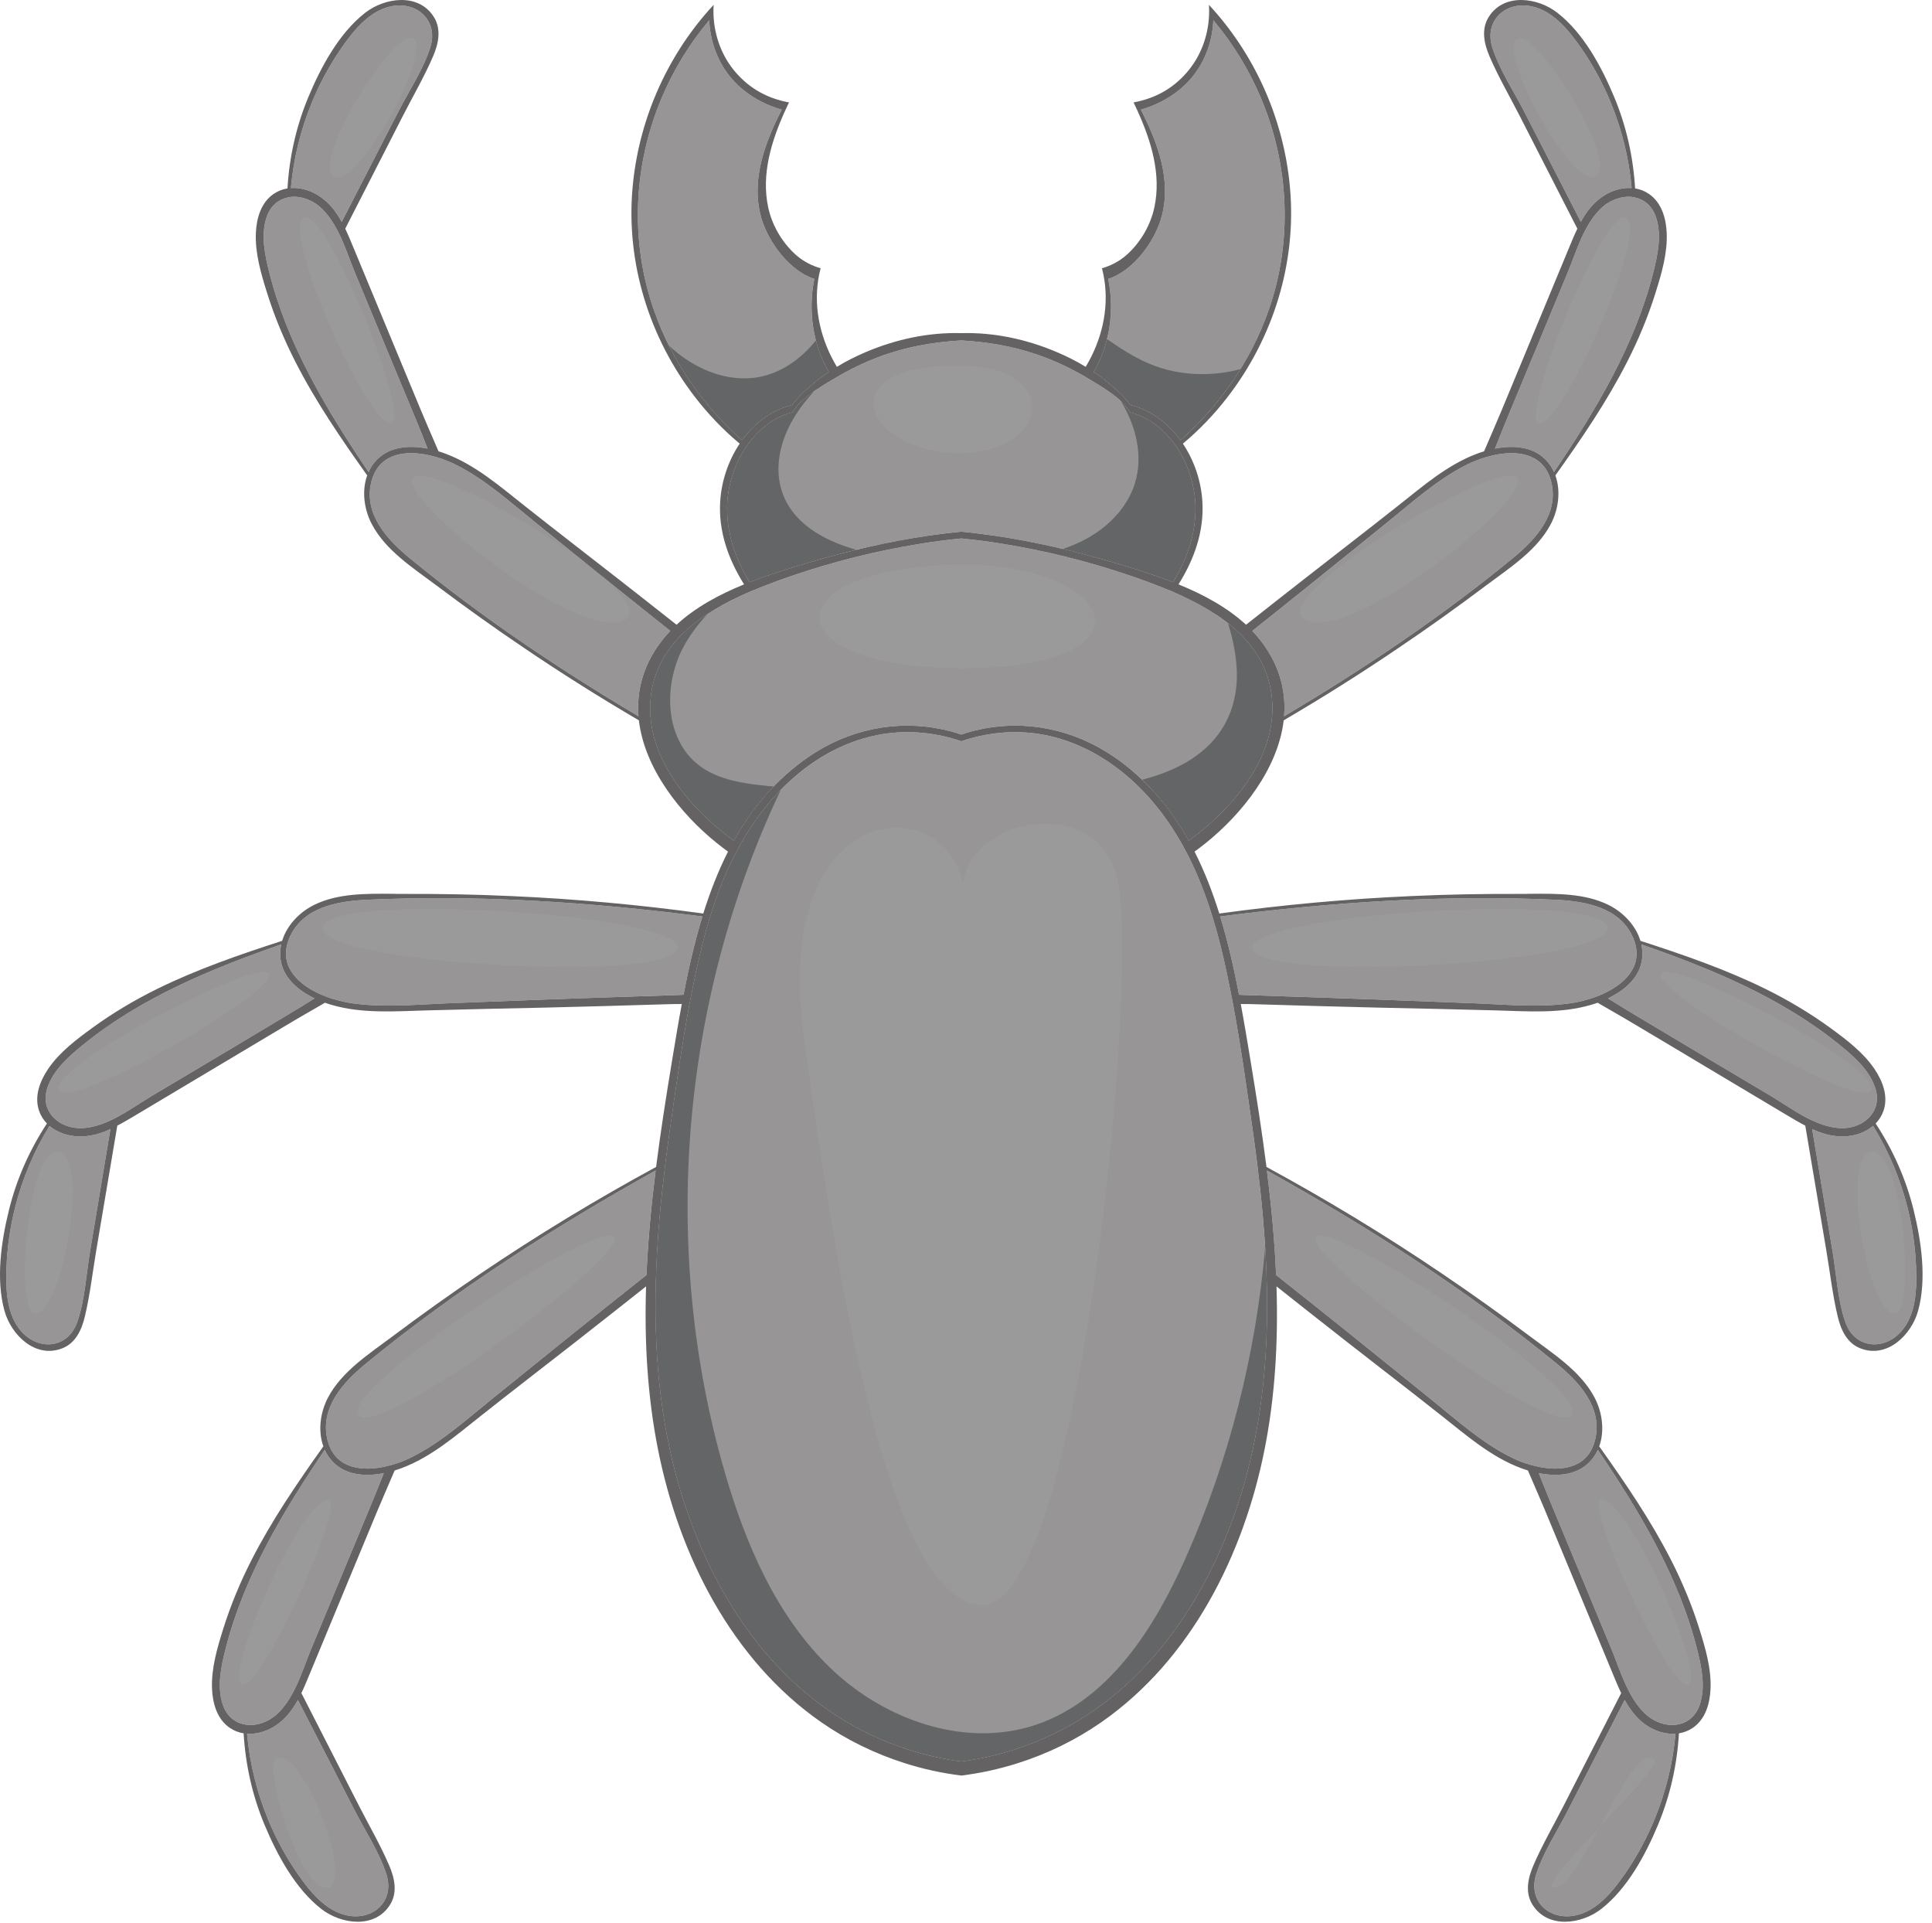 <svg width="201" height="200" viewBox="0 0 201 200" fill="none" xmlns="http://www.w3.org/2000/svg">
<path d="M158.514 11.493C160.496 15.36 162.483 19.213 164.467 23.08C165.02 22.067 165.706 21.16 166.66 20.494C167.56 19.854 168.678 19.494 169.755 19.56C169.482 16.507 168.744 13.507 167.578 10.667C166.759 8.68 165.736 6.787 164.512 5.013C163.268 3.227 161.651 1.173 159.395 0.667C156.651 0.067 154.366 2.147 155.258 4.947C155.982 7.213 157.427 9.387 158.514 11.493Z" fill="#979596"/>
<path d="M166.576 21.666C165.898 22.306 165.369 23.107 164.92 23.96C164.796 24.2 164.677 24.44 164.561 24.68C164.002 25.906 163.569 27.213 163.09 28.36C162.101 30.747 161.114 33.12 160.128 35.506C159 38.213 157.869 40.933 156.741 43.653C156.329 44.653 155.934 45.653 155.53 46.666C157.534 46.267 159.724 46.453 161.064 48.106C161.313 48.413 161.514 48.746 161.67 49.106C166.012 42.693 170.086 35.907 171.992 28.387C172.456 26.547 172.904 24.48 172.289 22.613C171.9 21.44 171.093 20.773 170.156 20.56L169.826 20.493C168.729 20.36 167.505 20.787 166.576 21.666Z" fill="#979596"/>
<path d="M132.765 69.347C133.496 71.067 133.733 72.8 133.592 74.507C141.892 69.587 149.958 64.16 157.369 58.08C159.718 56.16 162.181 53.493 161.402 50.2L161.374 50.08C161.341 49.947 161.302 49.827 161.261 49.707C160.36 47.093 157.692 46.814 155.241 47.387C154.842 47.48 154.45 47.587 154.072 47.72C153.554 47.907 153.062 48.107 152.62 48.334C149.552 49.853 146.904 52.267 144.253 54.4C141.466 56.654 138.681 58.907 135.892 61.147C134.025 62.64 132.154 64.147 130.282 65.627C131.309 66.707 132.16 67.933 132.765 69.347Z" fill="#979596"/>
<path d="M130.769 103.546C134.808 103.68 138.849 103.813 142.885 103.96C146.465 104.093 150.041 104.24 153.619 104.373C157.024 104.52 160.584 104.866 163.959 104.266C164.445 104.173 164.965 104.04 165.484 103.88C165.867 103.76 166.251 103.613 166.624 103.453C168.929 102.44 170.903 100.626 170.071 98C170.032 97.88 169.989 97.76 169.937 97.626L169.891 97.52C168.547 94.413 164.981 93.746 161.947 93.6C150.335 93.053 138.515 93.84 126.941 95.333C127.76 97.986 128.379 100.746 128.907 103.48C129.532 103.506 130.151 103.533 130.769 103.546Z" fill="#979596"/>
<path d="M194.376 116.32L194.602 116.08C195.224 115.346 195.473 114.32 195.085 113.146C194.469 111.293 192.872 109.893 191.406 108.706C185.389 103.8 178.07 100.786 170.758 98.24C170.844 98.613 170.88 99 170.864 99.4C170.781 101.533 169.13 102.973 167.289 103.853C168.213 104.426 169.13 105 170.053 105.546C172.58 107.053 175.109 108.56 177.638 110.08C179.85 111.386 182.061 112.706 184.274 114.026C185.348 114.68 186.473 115.453 187.65 116.106C187.89 116.226 188.13 116.36 188.374 116.48C189.242 116.893 190.141 117.213 191.069 117.32C192.344 117.48 193.576 117.093 194.376 116.32Z" fill="#979596"/>
<path d="M199.348 131.919C199.276 129.773 198.966 127.639 198.436 125.546C197.678 122.586 196.478 119.733 194.876 117.119C194.054 117.813 192.937 118.186 191.837 118.213C190.677 118.253 189.577 117.933 188.534 117.453C189.245 121.733 189.953 126.013 190.669 130.293C191.058 132.639 191.197 135.253 191.97 137.493C192.921 140.279 195.994 140.573 197.836 138.453C199.35 136.706 199.422 134.093 199.348 131.919Z" fill="#979596"/>
<path d="M171.22 179.42C170.267 178.755 169.581 177.837 169.028 176.831C167.044 180.689 165.056 184.548 163.075 188.409C161.988 190.524 160.543 192.703 159.819 194.969C158.925 197.767 161.211 199.839 163.956 199.237C166.212 198.74 167.828 196.688 169.073 194.891C170.297 193.125 171.32 191.229 172.137 189.241C173.304 186.405 174.043 183.401 174.316 180.349C173.237 180.421 172.121 180.051 171.22 179.42Z" fill="#979596"/>
<path d="M166.23 150.813C166.076 151.16 165.874 151.493 165.625 151.8C164.285 153.453 162.096 153.64 160.092 153.24C160.496 154.253 160.89 155.26 161.302 156.252C162.43 158.972 163.561 161.689 164.689 164.409C165.674 166.789 166.662 169.165 167.652 171.545C168.129 172.701 168.564 174 169.122 175.221C169.238 175.468 169.357 175.71 169.481 175.952C169.929 176.806 170.46 177.598 171.137 178.242C172.065 179.128 173.29 179.55 174.388 179.412L174.717 179.349C175.654 179.13 176.461 178.464 176.85 177.289C177.464 175.432 177.016 173.358 176.552 171.526C174.648 164.005 170.573 157.22 166.23 150.813Z" fill="#979596"/>
<path d="M165.821 150.213C165.864 150.08 165.901 149.96 165.935 149.826L165.963 149.72C166.743 146.413 164.28 143.746 161.929 141.826C152.643 134.213 142.327 127.613 131.807 121.76C132.26 125.373 132.605 129 132.76 132.626C135.328 134.666 137.896 136.706 140.452 138.76C143.241 141.013 146.028 143.253 148.815 145.506C151.465 147.64 154.113 150.053 157.181 151.573C157.624 151.8 158.116 152.013 158.632 152.186C159.011 152.32 159.404 152.426 159.801 152.52C162.253 153.093 164.92 152.813 165.821 150.213Z" fill="#979596"/>
<path d="M36.945 188.409C34.963 184.548 32.975 180.689 30.991 176.831C30.438 177.837 29.753 178.755 28.799 179.42C27.897 180.051 26.781 180.421 25.703 180.349C25.977 183.401 26.715 186.405 27.881 189.241C28.7 191.229 29.722 193.125 30.946 194.891C32.19 196.688 33.807 198.74 36.063 199.237C38.807 199.839 41.093 197.767 40.201 194.969C39.477 192.703 38.031 190.524 36.945 188.409Z" fill="#979596"/>
<path d="M28.881 178.242C29.558 177.598 30.088 176.806 30.537 175.952C30.661 175.71 30.78 175.468 30.896 175.221C31.454 174 31.889 172.701 32.367 171.545C33.356 169.165 34.343 166.789 35.33 164.409C36.457 161.689 37.588 158.972 38.716 156.252C39.127 155.26 39.523 154.253 39.926 153.24C37.922 153.64 35.733 153.453 34.393 151.8C34.144 151.493 33.942 151.16 33.787 150.813C29.445 157.22 25.371 164.005 23.466 171.526C23.001 173.358 22.553 175.432 23.167 177.289C23.557 178.464 24.364 179.13 25.301 179.349L25.631 179.412C26.727 179.55 27.952 179.128 28.881 178.242Z" fill="#979596"/>
<path d="M38.088 141.826C35.739 143.746 33.276 146.413 34.055 149.72L34.083 149.826C34.116 149.96 34.155 150.08 34.196 150.213C35.097 152.813 37.765 153.093 40.216 152.52C40.615 152.426 41.007 152.32 41.386 152.186C41.902 152.013 42.394 151.8 42.837 151.573C45.905 150.053 48.553 147.64 51.203 145.506C53.99 143.253 56.777 141.013 59.565 138.76C62.122 136.706 64.69 134.666 67.258 132.626C67.413 129 67.758 125.373 68.212 121.76C57.691 127.613 47.376 134.213 38.088 141.826Z" fill="#979596"/>
<path d="M5.144 117.119C3.54 119.733 2.341 122.586 1.583 125.546C1.052 127.639 0.743 129.773 0.671 131.919C0.596 134.093 0.668 136.706 2.183 138.453C4.023 140.573 7.097 140.279 8.048 137.493C8.822 135.253 8.96 132.639 9.35 130.293C10.066 126.013 10.774 121.733 11.484 117.453C10.441 117.933 9.341 118.253 8.181 118.213C7.081 118.186 5.964 117.813 5.144 117.119Z" fill="#979596"/>
<path d="M32.729 103.853C30.888 102.973 29.238 101.533 29.155 99.4C29.138 99 29.174 98.613 29.26 98.24C21.949 100.786 14.629 103.8 8.612 108.706C7.147 109.893 5.549 111.293 4.933 113.146C4.546 114.32 4.794 115.346 5.417 116.08L5.643 116.32C6.442 117.093 7.675 117.48 8.949 117.32C9.878 117.213 10.776 116.893 11.644 116.48C11.887 116.36 12.128 116.226 12.368 116.106C13.546 115.453 14.671 114.68 15.743 114.026C17.957 112.706 20.168 111.386 22.38 110.08C24.909 108.56 27.439 107.053 29.965 105.546C30.888 105 31.806 104.426 32.729 103.853Z" fill="#979596"/>
<path d="M38.072 93.6C35.037 93.746 31.471 94.413 30.128 97.52L30.081 97.626C30.028 97.76 29.986 97.88 29.948 98C29.116 100.626 31.09 102.44 33.395 103.453C33.768 103.613 34.152 103.76 34.534 103.88C35.054 104.04 35.573 104.173 36.059 104.266C39.434 104.866 42.995 104.52 46.4 104.373C49.977 104.24 53.555 104.093 57.133 103.96C61.169 103.813 65.21 103.68 69.249 103.546C69.868 103.533 70.487 103.506 71.112 103.48C71.64 100.746 72.258 97.986 73.077 95.333C61.504 93.84 49.684 93.053 38.072 93.6Z" fill="#979596"/>
<path d="M33.359 20.494C34.313 21.16 34.999 22.067 35.551 23.08C37.535 19.213 39.523 15.36 41.505 11.493C42.591 9.387 44.037 7.213 44.761 4.947C45.655 2.147 43.368 0.067 40.623 0.667C38.368 1.173 36.751 3.227 35.507 5.013C34.282 6.787 33.26 8.68 32.441 10.667C31.275 13.507 30.537 16.507 30.264 19.56C31.341 19.494 32.458 19.854 33.359 20.494Z" fill="#979596"/>
<path d="M38.349 49.106C38.504 48.746 38.705 48.413 38.954 48.106C40.295 46.453 42.484 46.267 44.487 46.666C44.084 45.653 43.688 44.653 43.278 43.653C42.15 40.933 41.019 38.213 39.891 35.506C38.905 33.12 37.918 30.747 36.928 28.36C36.45 27.213 36.016 25.906 35.457 24.68C35.341 24.44 35.223 24.2 35.098 23.96C34.651 23.107 34.119 22.306 33.443 21.666C32.514 20.787 31.289 20.36 30.192 20.493L29.863 20.56C28.925 20.773 28.119 21.44 27.729 22.613C27.115 24.48 27.563 26.547 28.027 28.387C29.932 35.907 34.006 42.693 38.349 49.106Z" fill="#979596"/>
<path d="M38.758 49.707C38.717 49.827 38.678 49.947 38.644 50.08L38.617 50.2C37.837 53.493 40.3 56.16 42.65 58.08C50.06 64.16 58.126 69.587 66.427 74.507C66.285 72.8 66.523 71.067 67.254 69.347C67.859 67.933 68.71 66.707 69.735 65.627C67.864 64.147 65.992 62.64 64.127 61.147C61.337 58.907 58.552 56.654 55.766 54.4C53.115 52.267 50.467 49.853 47.399 48.334C46.956 48.107 46.464 47.907 45.947 47.72C45.568 47.587 45.176 47.48 44.778 47.387C42.325 46.814 39.659 47.093 38.758 49.707Z" fill="#979596"/>
<path d="M86.225 38.693C85.581 39.119 84.962 39.586 84.368 40.106C83.842 40.559 83.303 41.039 82.847 41.573C82.693 41.746 82.549 41.933 82.419 42.12H82.417C80.266 42.653 78.486 44.013 77.201 45.786C74.077 43.026 71.477 39.693 69.605 35.959C69.013 34.786 68.497 33.573 68.057 32.333C65.514 25.119 65.878 17.173 68.856 10.146C70.091 7.226 71.75 4.519 73.784 2.106C73.878 4.199 74.579 6.266 75.929 7.946C77.204 9.546 79.19 10.813 81.328 11.399C79.517 14.959 78.072 18.879 79.233 22.773C79.942 25.146 82.105 28.173 84.719 29.013L84.713 29.053C84.287 31.133 84.346 33.346 84.882 35.413C85.183 36.573 85.632 37.679 86.225 38.693Z" fill="#979596"/>
<path d="M131.961 32.333C131.212 34.466 130.231 36.493 129.056 38.399C127.356 41.146 125.244 43.639 122.817 45.786C121.532 44.013 119.752 42.653 117.601 42.12H117.599C117.073 41.373 116.349 40.706 115.651 40.106C115.056 39.586 114.436 39.119 113.792 38.693C114.412 37.639 114.873 36.479 115.169 35.279C115.672 33.253 115.719 31.079 115.304 29.053L115.299 29.013C117.915 28.173 120.076 25.146 120.785 22.773C121.947 18.879 120.501 14.959 118.691 11.399C120.827 10.813 122.815 9.546 124.089 7.946C125.437 6.266 126.14 4.199 126.233 2.106C128.268 4.519 129.927 7.226 131.163 10.146C134.139 17.173 134.504 25.119 131.961 32.333Z" fill="#979596"/>
<path d="M124.366 53.253C124.283 55.92 123.376 58.346 122.039 60.56C119.99 59.76 117.9 59.12 115.982 58.546C114.21 58.026 112.406 57.533 110.575 57.106C108.223 56.546 105.832 56.08 103.427 55.72C102.291 55.56 101.152 55.413 100.011 55.306C98.87 55.413 97.731 55.56 96.595 55.72C94.06 56.093 91.542 56.6 89.068 57.186C87.366 57.6 85.687 58.053 84.038 58.546C82.119 59.12 80.03 59.76 77.98 60.56C76.643 58.346 75.736 55.92 75.654 53.253C75.582 50.986 76.256 48.573 77.536 46.613L77.768 46.279C78.812 44.813 80.211 43.64 81.9 43.053H81.903C82.083 43 82.268 42.933 82.454 42.893C82.644 42.56 82.884 42.253 83.158 41.973L83.338 41.786C83.744 41.386 84.211 41.026 84.69 40.693C85.292 40.28 85.916 39.906 86.472 39.573L86.707 39.44C86.992 39.266 87.283 39.093 87.572 38.933C89.043 38.106 90.563 37.413 92.166 36.866C94.702 35.999 97.347 35.559 100.011 35.413C102.676 35.559 105.32 35.999 107.852 36.866C109.456 37.413 110.976 38.106 112.447 38.933C112.738 39.093 113.027 39.266 113.312 39.44L113.547 39.573C114.52 40.16 115.7 40.853 116.61 41.72L116.862 41.973L117.06 42.186C117.251 42.413 117.423 42.64 117.566 42.893C117.751 42.933 117.936 43 118.116 43.053H118.119C119.808 43.64 121.207 44.813 122.251 46.279L122.483 46.613C123.763 48.573 124.438 50.986 124.366 53.253Z" fill="#979596"/>
<path d="M132.255 75.293C132.235 75.44 132.211 75.586 132.183 75.733C131.315 80.44 127.603 84.56 123.677 87.453C122.381 85.133 120.797 82.986 118.837 81.106C117.941 80.266 116.969 79.466 115.907 78.733C111.772 75.893 106.777 74.813 101.86 75.893C101.235 76.026 100.616 76.2 100.011 76.413C99.403 76.2 98.784 76.026 98.159 75.893C93.241 74.813 88.247 75.893 84.112 78.733C82.765 79.653 81.56 80.693 80.479 81.813C78.837 83.52 77.48 85.413 76.341 87.453C72.416 84.56 68.704 80.44 67.836 75.733C67.808 75.586 67.784 75.44 67.764 75.293C67.601 74.16 67.601 73 67.803 71.826C68.176 69.64 69.201 67.84 70.615 66.333C70.821 66.106 71.04 65.893 71.264 65.693C71.977 65.013 72.771 64.413 73.613 63.866C74.965 62.986 76.447 62.24 77.939 61.587C78.121 61.507 78.304 61.426 78.487 61.36H78.489C79.865 60.786 81.24 60.293 82.524 59.853C86.765 58.413 91.121 57.32 95.544 56.6C97.031 56.346 98.519 56.16 100.008 56.013H100.011C101.5 56.16 102.988 56.346 104.475 56.6C108.897 57.32 113.253 58.413 117.493 59.853C118.779 60.293 120.153 60.786 121.529 61.36H121.532C121.715 61.426 121.897 61.507 122.08 61.587C124.092 62.453 126.081 63.507 127.768 64.853C128.111 65.106 128.44 65.4 128.755 65.693C128.979 65.893 129.197 66.106 129.404 66.333C130.817 67.84 131.843 69.64 132.216 71.826C132.417 73 132.417 74.16 132.255 75.293Z" fill="#979596"/>
<path d="M129.322 154.739C126.356 164.85 120.375 174.594 110.876 179.717C107.512 181.529 103.806 182.739 100.008 183.231C96.214 182.739 92.507 181.529 89.143 179.717C79.644 174.594 73.663 164.85 70.698 154.739C68.614 147.639 68.022 140.319 68.246 132.999C68.256 132.599 68.274 132.199 68.29 131.799C68.439 128.266 68.768 124.719 69.204 121.213L69.25 120.853C69.384 119.773 69.531 118.679 69.686 117.599C70.31 113.226 70.924 108.799 71.742 104.426C71.803 104.093 71.867 103.759 71.934 103.439C72.21 102.013 72.511 100.586 72.846 99.186C73.144 97.919 73.478 96.666 73.859 95.426L73.951 95.133C74.608 93.039 75.404 90.986 76.388 89.039C76.583 88.666 76.782 88.293 76.986 87.919C77.872 86.333 78.899 84.813 80.092 83.413C80.458 82.973 80.839 82.559 81.231 82.159C84.886 78.426 89.726 75.946 95.074 76.173C96.403 76.226 97.714 76.439 98.98 76.786C99.328 76.879 99.671 76.986 100.011 77.106C100.348 76.986 100.694 76.879 101.039 76.786C102.306 76.439 103.615 76.226 104.946 76.173C110.871 75.919 116.17 78.986 119.927 83.413C121.12 84.813 122.146 86.333 123.034 87.919C123.238 88.293 123.438 88.666 123.631 89.039C124.615 90.986 125.411 93.039 126.068 95.133L126.159 95.426C126.54 96.666 126.875 97.919 127.174 99.186C127.508 100.586 127.81 102.013 128.086 103.439C128.152 103.759 128.216 104.093 128.276 104.426C129.095 108.799 129.708 113.226 130.334 117.599C130.488 118.679 130.635 119.773 130.77 120.853L130.814 121.213C131.168 124.066 131.454 126.919 131.624 129.786C131.666 130.466 131.702 131.133 131.73 131.799C131.746 132.199 131.763 132.599 131.774 132.999C131.998 140.319 131.406 147.639 129.322 154.739Z" fill="#979596"/>
<path d="M197.836 138.453C195.995 140.573 192.922 140.28 191.971 137.493C191.198 135.253 191.059 132.64 190.67 130.293C189.954 126.013 189.246 121.733 188.535 117.453C189.578 117.933 190.678 118.253 191.838 118.213C192.938 118.187 194.055 117.813 194.876 117.12C196.479 119.733 197.679 122.587 198.436 125.547C198.967 127.64 199.276 129.773 199.348 131.92C199.423 134.093 199.351 136.707 197.836 138.453ZM187.651 116.107C186.474 115.453 185.348 114.68 184.275 114.027C182.062 112.707 179.851 111.387 177.639 110.08C175.11 108.56 172.58 107.053 170.054 105.547C169.131 105 168.214 104.427 167.29 103.853C169.131 102.973 170.782 101.533 170.864 99.4C170.88 99 170.844 98.613 170.759 98.24C178.071 100.787 185.39 103.8 191.407 108.707C192.872 109.893 194.47 111.293 195.086 113.147C195.474 114.32 195.224 115.347 194.603 116.08L194.376 116.32C193.576 117.093 192.344 117.48 191.07 117.32C190.142 117.213 189.243 116.893 188.375 116.48C188.131 116.36 187.891 116.227 187.651 116.107ZM165.484 103.88C164.966 104.04 164.446 104.173 163.959 104.267C160.584 104.867 157.024 104.52 153.619 104.373C150.042 104.24 146.466 104.093 142.886 103.96C138.85 103.813 134.808 103.68 130.77 103.547C130.151 103.533 129.532 103.507 128.907 103.48C128.379 100.747 127.76 97.987 126.942 95.333C138.515 93.84 150.335 93.053 161.947 93.6C164.982 93.747 168.547 94.413 169.891 97.52L169.938 97.627C169.99 97.76 170.032 97.88 170.071 98C170.903 100.627 168.93 102.44 166.624 103.453C166.251 103.613 165.867 103.76 165.484 103.88ZM130.334 117.6C130.488 118.68 130.635 119.773 130.77 120.853L130.814 121.213C131.251 124.72 131.58 128.267 131.73 131.8C131.746 132.2 131.763 132.6 131.774 133C131.998 140.32 131.406 147.64 129.322 154.74C126.356 164.851 120.375 174.595 110.876 179.717C107.512 181.529 103.806 182.74 100.008 183.232C96.214 182.74 92.507 181.529 89.143 179.717C79.644 174.595 73.663 164.851 70.698 154.74C68.614 147.64 68.022 140.32 68.246 133C68.256 132.6 68.274 132.2 68.29 131.8C68.439 128.267 68.768 124.72 69.204 121.213L69.25 120.853C69.384 119.773 69.531 118.68 69.686 117.6C70.31 113.227 70.924 108.8 71.742 104.427C71.803 104.093 71.867 103.76 71.934 103.44C72.21 102.013 72.511 100.587 72.846 99.187C73.144 97.92 73.478 96.667 73.859 95.427L73.951 95.133C74.608 93.04 75.404 90.987 76.388 89.04C76.583 88.667 76.782 88.293 76.986 87.92C77.872 86.333 78.899 84.813 80.092 83.413C83.85 78.987 89.148 75.92 95.074 76.173C96.403 76.227 97.714 76.44 98.98 76.787C99.328 76.88 99.671 76.987 100.011 77.107C100.348 76.987 100.694 76.88 101.039 76.787C102.306 76.44 103.615 76.227 104.946 76.173C110.871 75.92 116.17 78.987 119.927 83.413C121.12 84.813 122.146 86.333 123.034 87.92C123.238 88.293 123.438 88.667 123.631 89.04C124.615 90.987 125.411 93.04 126.068 95.133L126.159 95.427C126.54 96.667 126.875 97.92 127.174 99.187C127.508 100.587 127.81 102.013 128.086 103.44C128.152 103.76 128.216 104.093 128.276 104.427C129.095 108.8 129.708 113.227 130.334 117.6ZM161.93 141.827C164.28 143.747 166.743 146.413 165.963 149.72L165.935 149.827C165.902 149.96 165.864 150.08 165.822 150.213C164.92 152.813 162.254 153.093 159.802 152.52C159.404 152.427 159.011 152.32 158.632 152.187C158.116 152.013 157.624 151.8 157.182 151.573C154.114 150.053 151.466 147.64 148.815 145.507C146.028 143.253 143.242 141.013 140.452 138.76C137.896 136.707 135.328 134.667 132.76 132.627C132.606 129 132.26 125.373 131.807 121.76C142.327 127.613 152.643 134.213 161.93 141.827ZM176.552 171.527C177.016 173.359 177.464 175.432 176.851 177.289C176.462 178.464 175.655 179.131 174.718 179.349L174.388 179.412C173.291 179.551 172.066 179.128 171.138 178.243C170.46 177.599 169.93 176.807 169.482 175.952C169.358 175.711 169.239 175.468 169.123 175.221C168.564 174 168.13 172.701 167.652 171.545C166.663 169.165 165.675 166.789 164.69 164.409C163.562 161.689 162.431 158.972 161.303 156.252C160.891 155.26 160.496 154.253 160.092 153.24C162.096 153.64 164.286 153.453 165.626 151.8C165.875 151.493 166.076 151.16 166.231 150.813C170.574 157.22 174.648 164.005 176.552 171.527ZM172.138 189.241C171.32 191.229 170.298 193.125 169.074 194.891C167.828 196.688 166.212 198.74 163.956 199.237C161.211 199.839 158.926 197.767 159.819 194.969C160.543 192.703 161.988 190.524 163.075 188.409C165.056 184.548 167.044 180.689 169.028 176.831C169.582 177.837 170.267 178.755 171.22 179.42C172.122 180.051 173.238 180.421 174.316 180.349C174.043 183.401 173.304 186.405 172.138 189.241ZM59.566 138.76C56.778 141.013 53.991 143.253 51.204 145.507C48.554 147.64 45.906 150.053 42.838 151.573C42.395 151.8 41.903 152.013 41.387 152.187C41.008 152.32 40.616 152.427 40.217 152.52C37.766 153.093 35.098 152.813 34.197 150.213C34.156 150.08 34.117 149.96 34.084 149.827L34.056 149.72C33.277 146.413 35.74 143.747 38.089 141.827C47.376 134.213 57.692 127.613 68.212 121.76C67.759 125.373 67.414 129 67.259 132.627C64.691 134.667 62.123 136.707 59.566 138.76ZM38.717 156.252C37.589 158.972 36.458 161.689 35.33 164.409C34.344 166.789 33.357 169.165 32.367 171.545C31.889 172.701 31.455 174 30.896 175.221C30.781 175.468 30.662 175.711 30.538 175.952C30.089 176.807 29.559 177.599 28.882 178.243C27.953 179.128 26.728 179.551 25.631 179.412L25.302 179.349C24.365 179.131 23.558 178.464 23.168 177.289C22.554 175.432 23.002 173.359 23.467 171.527C25.372 164.005 29.446 157.22 33.788 150.813C33.943 151.16 34.144 151.493 34.393 151.8C35.734 153.453 37.923 153.64 39.927 153.24C39.524 154.253 39.128 155.26 38.717 156.252ZM36.945 188.409C38.031 190.524 39.477 192.703 40.201 194.969C41.093 197.767 38.807 199.839 36.063 199.237C33.807 198.74 32.19 196.688 30.946 194.891C29.722 193.125 28.7 191.229 27.881 189.241C26.715 186.405 25.977 183.401 25.703 180.349C26.781 180.421 27.898 180.051 28.799 179.42C29.753 178.755 30.438 177.837 30.991 176.831C32.975 180.689 34.963 184.548 36.945 188.409ZM69.25 103.547C65.211 103.68 61.17 103.813 57.134 103.96C53.555 104.093 49.978 104.24 46.4 104.373C42.995 104.52 39.435 104.867 36.06 104.267C35.574 104.173 35.054 104.04 34.535 103.88C34.153 103.76 33.769 103.613 33.395 103.453C31.09 102.44 29.116 100.627 29.948 98C29.987 97.88 30.029 97.76 30.081 97.627L30.128 97.52C31.471 94.413 35.038 93.747 38.072 93.6C49.684 93.053 61.504 93.84 73.078 95.333C72.259 97.987 71.64 100.747 71.112 103.48C70.487 103.507 69.868 103.533 69.25 103.547ZM29.965 105.547C27.439 107.053 24.91 108.56 22.38 110.08C20.169 111.387 17.958 112.707 15.744 114.027C14.671 114.68 13.546 115.453 12.368 116.107C12.128 116.227 11.888 116.36 11.644 116.48C10.776 116.893 9.878 117.213 8.95 117.32C7.675 117.48 6.442 117.093 5.644 116.32L5.417 116.08C4.795 115.347 4.546 114.32 4.933 113.147C5.55 111.293 7.147 109.893 8.612 108.707C14.63 103.8 21.949 100.787 29.261 98.24C29.174 98.613 29.139 99 29.155 99.4C29.238 101.533 30.889 102.973 32.729 103.853C31.806 104.427 30.889 105 29.965 105.547ZM9.35 130.293C8.961 132.64 8.823 135.253 8.048 137.493C7.097 140.28 4.024 140.573 2.183 138.453C0.668 136.707 0.596 134.093 0.671 131.92C0.743 129.773 1.052 127.64 1.583 125.547C2.341 122.587 3.54 119.733 5.144 117.12C5.964 117.813 7.081 118.187 8.181 118.213C9.342 118.253 10.442 117.933 11.485 117.453C10.774 121.733 10.066 126.013 9.35 130.293ZM67.836 75.733C67.808 75.587 67.784 75.44 67.764 75.293C67.602 74.16 67.602 73 67.803 71.827C68.176 69.64 69.202 67.84 70.615 66.333C70.822 66.107 71.04 65.893 71.264 65.693C73.13 63.947 75.518 62.64 77.939 61.587C78.122 61.507 78.304 61.427 78.487 61.36H78.49C79.866 60.787 81.24 60.293 82.524 59.853C86.766 58.413 91.122 57.32 95.544 56.6C97.031 56.347 98.519 56.16 100.008 56.013H100.011C101.5 56.16 102.988 56.347 104.475 56.6C108.898 57.32 113.254 58.413 117.494 59.853C118.779 60.293 120.154 60.787 121.53 61.36H121.532C121.715 61.427 121.898 61.507 122.08 61.587C124.5 62.64 126.89 63.947 128.755 65.693C128.979 65.893 129.198 66.107 129.404 66.333C130.818 67.84 131.843 69.64 132.216 71.827C132.418 73 132.418 74.16 132.255 75.293C132.235 75.44 132.211 75.587 132.183 75.733C131.315 80.44 127.603 84.56 123.678 87.453C121.79 84.067 119.296 81.067 115.907 78.733C111.772 75.893 106.778 74.813 101.86 75.893C101.235 76.027 100.616 76.2 100.011 76.413C99.403 76.2 98.784 76.027 98.159 75.893C93.242 74.813 88.247 75.893 84.112 78.733C80.723 81.067 78.23 84.067 76.342 87.453C72.416 84.56 68.704 80.44 67.836 75.733ZM66.427 74.507C58.126 69.587 50.06 64.16 42.65 58.08C40.301 56.16 37.838 53.493 38.617 50.2L38.644 50.08C38.678 49.947 38.717 49.827 38.758 49.707C39.659 47.093 42.326 46.813 44.778 47.387C45.176 47.48 45.568 47.587 45.947 47.72C46.464 47.907 46.956 48.107 47.399 48.333C50.467 49.853 53.115 52.267 55.766 54.4C58.552 56.653 61.338 58.907 64.127 61.147C65.992 62.64 67.864 64.147 69.735 65.627C68.71 66.707 67.859 67.933 67.254 69.347C66.523 71.067 66.286 72.8 66.427 74.507ZM28.027 28.387C27.563 26.547 27.115 24.48 27.729 22.613C28.119 21.44 28.926 20.773 29.863 20.56L30.192 20.493C31.289 20.36 32.514 20.787 33.443 21.667C34.119 22.307 34.651 23.107 35.098 23.96C35.223 24.2 35.341 24.44 35.458 24.68C36.016 25.907 36.45 27.213 36.928 28.36C37.918 30.747 38.905 33.12 39.891 35.507C41.019 38.213 42.15 40.933 43.278 43.653C43.688 44.653 44.084 45.653 44.487 46.667C42.484 46.267 40.295 46.453 38.954 48.107C38.705 48.413 38.504 48.747 38.349 49.107C34.006 42.693 29.932 35.907 28.027 28.387ZM32.442 10.667C33.26 8.68 34.283 6.787 35.507 5.013C36.751 3.227 38.368 1.173 40.624 0.667C43.368 0.067 45.655 2.147 44.762 4.947C44.038 7.213 42.591 9.387 41.506 11.493C39.524 15.36 37.536 19.213 35.552 23.08C34.999 22.067 34.314 21.16 33.359 20.493C32.458 19.853 31.342 19.493 30.264 19.56C30.538 16.507 31.275 13.507 32.442 10.667ZM75.654 53.253C75.582 50.987 76.256 48.573 77.536 46.613L77.768 46.28C78.812 44.813 80.211 43.64 81.9 43.053H81.903C82.083 43 82.268 42.933 82.454 42.893C82.644 42.56 82.884 42.253 83.158 41.973L83.338 41.787C84.255 40.893 85.475 40.173 86.472 39.573L86.707 39.44C86.992 39.267 87.283 39.093 87.572 38.933C89.043 38.107 90.563 37.413 92.166 36.867C94.702 36 97.347 35.56 100.011 35.413C102.676 35.56 105.32 36 107.852 36.867C109.456 37.413 110.976 38.107 112.447 38.933C112.738 39.093 113.027 39.267 113.312 39.44L113.547 39.573C114.611 40.227 115.927 40.987 116.862 41.973L117.06 42.187C117.251 42.413 117.423 42.64 117.566 42.893C117.751 42.933 117.936 43 118.116 43.053H118.119C119.808 43.64 121.207 44.813 122.251 46.28L122.483 46.613C123.763 48.573 124.438 50.987 124.366 53.253C124.283 55.92 123.376 58.347 122.039 60.56C119.99 59.76 117.9 59.12 115.982 58.547C111.932 57.346 107.703 56.347 103.427 55.72C102.291 55.56 101.152 55.413 100.011 55.306C98.87 55.413 97.731 55.56 96.595 55.72C92.315 56.347 88.087 57.346 84.038 58.547C82.119 59.12 80.03 59.76 77.98 60.56C76.643 58.347 75.736 55.92 75.654 53.253ZM68.058 32.333C65.515 25.12 65.879 17.173 68.856 10.146C70.092 7.227 71.751 4.52 73.784 2.107C73.879 4.2 74.58 6.267 75.93 7.947C77.204 9.547 79.191 10.813 81.328 11.4C79.518 14.96 78.072 18.88 79.234 22.773C79.943 25.147 82.106 28.173 84.72 29.013L84.714 29.053C84.051 32.293 84.564 35.867 86.226 38.693C85.582 39.12 84.963 39.587 84.368 40.107C83.843 40.56 83.304 41.04 82.848 41.573C82.694 41.747 82.55 41.933 82.42 42.12H82.418C80.267 42.653 78.487 44.013 77.202 45.787C73.094 42.16 69.892 37.533 68.058 32.333ZM115.304 29.053L115.299 29.013C117.915 28.173 120.076 25.147 120.786 22.773C121.947 18.88 120.502 14.96 118.691 11.4C120.827 10.813 122.815 9.547 124.09 7.947C125.438 6.267 126.14 4.2 126.234 2.107C128.268 4.52 129.927 7.227 131.163 10.146C134.139 17.173 134.504 25.12 131.962 32.333C130.126 37.533 126.926 42.16 122.818 45.787C121.532 44.013 119.752 42.653 117.602 42.12H117.599C117.074 41.373 116.35 40.707 115.651 40.107C115.056 39.587 114.436 39.12 113.792 38.693C115.454 35.867 115.968 32.293 115.304 29.053ZM135.892 61.147C138.682 58.907 141.467 56.653 144.254 54.4C146.904 52.267 149.552 49.853 152.62 48.333C153.063 48.107 153.555 47.907 154.072 47.72C154.451 47.587 154.843 47.48 155.242 47.387C157.692 46.813 160.36 47.093 161.262 49.707C161.303 49.827 161.342 49.947 161.375 50.08L161.403 50.2C162.182 53.493 159.719 56.16 157.37 58.08C149.959 64.16 141.892 69.587 133.592 74.507C133.734 72.8 133.496 71.067 132.766 69.347C132.16 67.933 131.31 66.707 130.283 65.627C132.155 64.147 134.026 62.64 135.892 61.147ZM156.742 43.653C157.87 40.933 159 38.213 160.128 35.507C161.115 33.12 162.102 30.747 163.091 28.36C163.57 27.213 164.003 25.907 164.562 24.68C164.678 24.44 164.796 24.2 164.92 23.96C165.37 23.107 165.899 22.307 166.576 21.667C167.506 20.787 168.73 20.36 169.827 20.493L170.156 20.56C171.094 20.773 171.9 21.44 172.29 22.613C172.904 24.48 172.456 26.547 171.992 28.387C170.087 35.907 166.012 42.693 161.671 49.107C161.515 48.747 161.314 48.413 161.064 48.107C159.724 46.453 157.535 46.267 155.531 46.667C155.935 45.653 156.33 44.653 156.742 43.653ZM158.514 11.493C157.427 9.387 155.982 7.213 155.258 4.947C154.366 2.147 156.651 0.067 159.395 0.667C161.651 1.173 163.268 3.227 164.512 5.013C165.736 6.787 166.759 8.68 167.578 10.667C168.744 13.507 169.482 16.507 169.755 19.56C168.678 19.493 167.56 19.853 166.66 20.493C165.706 21.16 165.02 22.067 164.467 23.08C162.483 19.213 160.496 15.36 158.514 11.493ZM199.07 125.8C198.274 122.6 196.93 119.6 195.136 116.867C195.492 116.507 195.775 116.067 195.954 115.547C196.474 114.04 195.871 112.467 195.018 111.2C193.836 109.453 192.059 108.12 190.376 106.893C188.28 105.373 186.039 104.04 183.72 102.893C179.53 100.827 175.107 99.307 170.664 97.867C170.164 96.213 168.802 94.827 167.259 94.093C164.852 92.933 162.01 92.96 159.338 92.973C158.908 92.987 158.484 92.987 158.066 92.987C154.312 92.973 150.559 93.04 146.811 93.213C140.127 93.507 133.474 94.12 126.851 95.027C126.151 92.8 125.314 90.627 124.278 88.587C124.667 88.307 125.054 88.013 125.432 87.707C129.236 84.653 132.967 79.947 133.551 74.933C137.598 72.56 141.567 70.067 145.456 67.427C148.566 65.333 151.62 63.147 154.622 60.893C157.038 59.08 159.896 57.267 161.339 54.52C162.135 53.013 162.403 51.08 161.818 49.453C164.523 45.653 167.166 41.8 169.291 37.627C170.468 35.32 171.47 32.92 172.243 30.44C172.866 28.453 173.492 26.333 173.399 24.227C173.332 22.707 172.874 21.08 171.552 20.173C171.104 19.866 170.615 19.68 170.112 19.6C169.919 16.347 169.208 13.133 167.936 10.093C166.635 6.973 164.75 3.453 162.032 1.333C159.984 -0.267 156.455 -0.773 154.868 1.787C154.08 3.067 154.406 4.56 154.962 5.853C155.871 7.973 157.054 10 158.104 12.053C160.108 15.96 162.107 19.88 164.103 23.787C163.776 24.467 163.495 25.16 163.212 25.84C162.05 28.64 160.886 31.453 159.724 34.253C158.56 37.053 157.398 39.853 156.234 42.667C155.642 44.093 155.006 45.52 154.398 46.947C154.14 47.026 153.892 47.107 153.652 47.2C150.59 48.347 148.046 50.56 145.514 52.56C142.266 55.133 138.988 57.653 135.727 60.2C133.692 61.787 131.66 63.387 129.634 64.987C127.668 63.173 125.187 61.84 122.608 60.787C124.25 58.173 125.283 55.267 125.092 52.173C124.966 50.053 124.25 47.92 123.064 46.147L123.098 46.12C124.791 44.707 126.331 43.093 127.699 41.32C132.47 35.147 134.903 27.333 134.208 19.533C133.6 12.667 130.776 6.12 126.226 1C126.074 0.827 125.927 0.667 125.775 0.507C125.798 0.867 125.8 1.227 125.787 1.587C125.69 3.76 124.916 5.893 123.44 7.573C121.972 9.253 120.192 10.173 118.263 10.587L117.934 10.653C118.066 10.933 118.199 11.213 118.328 11.493C119.772 14.68 120.831 18.133 120.1 21.56C119.708 23.387 118.716 25.12 117.339 26.4C116.607 27.08 115.822 27.507 114.984 27.8L114.644 27.907C114.752 28.32 114.835 28.72 114.895 29.12C115.374 32.24 114.598 35.427 112.952 38.16C112.004 37.573 111.01 37.08 109.982 36.64C106.827 35.293 103.422 34.56 100.019 34.653H100.011H100C96.598 34.56 93.192 35.293 90.038 36.64C89.01 37.08 88.015 37.573 87.067 38.16C85.422 35.427 84.646 32.24 85.123 29.12C85.184 28.72 85.267 28.32 85.375 27.907L85.035 27.8C84.198 27.507 83.412 27.08 82.68 26.4C81.303 25.12 80.311 23.387 79.919 21.56C79.188 18.133 80.247 14.68 81.691 11.493C81.82 11.213 81.952 10.933 82.086 10.653L81.756 10.587C79.827 10.173 78.047 9.253 76.579 7.573C75.103 5.893 74.33 3.76 74.232 1.587C74.219 1.227 74.222 0.867 74.244 0.507C74.092 0.667 73.946 0.827 73.794 1C69.243 6.12 66.419 12.667 65.81 19.533C65.116 27.333 67.548 35.147 72.32 41.32C73.688 43.093 75.228 44.707 76.922 46.12L76.955 46.147C75.77 47.92 75.054 50.053 74.927 52.173C74.735 55.267 75.77 58.173 77.411 60.787C74.832 61.84 72.35 63.173 70.386 64.987C68.359 63.387 66.327 61.787 64.292 60.2C61.031 57.653 57.752 55.133 54.506 52.56C51.974 50.56 49.43 48.347 46.367 47.2C46.127 47.107 45.878 47.026 45.622 46.947C45.014 45.52 44.378 44.093 43.786 42.667C42.622 39.853 41.458 37.053 40.295 34.253C39.134 31.453 37.97 28.64 36.806 25.84C36.525 25.16 36.242 24.467 35.917 23.787C37.912 19.88 39.91 15.96 41.915 12.053C42.964 10 44.148 7.973 45.058 5.853C45.614 4.56 45.939 3.067 45.151 1.787C43.564 -0.773 40.035 -0.267 37.987 1.333C35.269 3.453 33.385 6.973 32.083 10.093C30.811 13.133 30.101 16.347 29.907 19.6C29.404 19.68 28.915 19.866 28.467 20.173C27.146 21.08 26.686 22.707 26.62 24.227C26.527 26.333 27.154 28.453 27.776 30.44C28.55 32.92 29.551 35.32 30.728 37.627C32.854 41.8 35.496 45.653 38.202 49.453C37.616 51.08 37.885 53.013 38.681 54.52C40.124 57.267 42.982 59.08 45.398 60.893C48.399 63.147 51.454 65.333 54.563 67.427C58.452 70.067 62.422 72.56 66.468 74.933C67.051 79.947 70.783 84.653 74.587 87.707C74.966 88.013 75.352 88.307 75.742 88.587C74.706 90.627 73.868 92.8 73.168 95.027C66.546 94.12 59.892 93.507 53.208 93.213C49.46 93.04 45.707 92.973 41.954 92.987C41.535 92.987 41.11 92.987 40.68 92.973C38.01 92.96 35.167 92.933 32.76 94.093C31.217 94.827 29.855 96.213 29.354 97.867C24.913 99.307 20.49 100.827 16.3 102.893C13.98 104.04 11.739 105.373 9.643 106.893C7.96 108.12 6.182 109.453 5.003 111.2C4.148 112.467 3.546 114.04 4.065 115.547C4.245 116.067 4.527 116.507 4.883 116.867C3.09 119.6 1.746 122.6 0.95 125.8C0.135 129.08 -0.451 133.027 0.464 136.347C1.152 138.853 3.684 141.36 6.484 140.253C7.877 139.707 8.502 138.32 8.828 136.947C9.364 134.707 9.63 132.36 10.011 130.093C10.738 125.76 11.468 121.427 12.203 117.093C12.866 116.747 13.511 116.36 14.141 115.987C16.747 114.427 19.354 112.867 21.96 111.32C24.567 109.76 27.174 108.2 29.782 106.653C31.107 105.853 32.467 105.093 33.81 104.307C34.062 104.4 34.314 104.48 34.559 104.547C37.705 105.453 41.066 105.2 44.292 105.107C48.427 104.987 52.567 104.907 56.703 104.813C60.747 104.72 64.791 104.6 68.832 104.48C69.528 104.453 70.227 104.44 70.932 104.44C70.559 106.44 70.232 108.44 69.912 110.373C69.31 114.013 68.73 117.693 68.259 121.387C62.002 124.787 55.907 128.48 50.002 132.48C46.892 134.587 43.839 136.76 40.837 139.013C38.42 140.827 35.563 142.64 34.119 145.387C33.324 146.907 33.056 148.827 33.641 150.453C30.936 154.253 28.293 158.115 26.167 162.277C24.99 164.583 23.989 166.993 23.215 169.464C22.593 171.449 21.966 173.58 22.059 175.683C22.126 177.207 22.585 178.835 23.906 179.736C24.354 180.04 24.843 180.225 25.346 180.305C25.54 183.567 26.25 186.776 27.522 189.819C28.824 192.937 30.708 196.453 33.426 198.573C35.474 200.173 39.004 200.677 40.59 198.117C41.378 196.843 41.052 195.356 40.496 194.063C39.587 191.939 38.404 189.908 37.354 187.855C35.35 183.943 33.352 180.035 31.355 176.12C31.681 175.444 31.964 174.744 32.246 174.067C33.41 171.264 34.573 168.461 35.734 165.655C36.898 162.852 38.062 160.049 39.225 157.244C39.817 155.817 40.452 154.4 41.06 152.96C41.318 152.88 41.567 152.8 41.807 152.707C44.87 151.56 47.412 149.347 49.944 147.347C53.192 144.773 56.47 142.253 59.732 139.707C62.234 137.747 64.727 135.787 67.215 133.813C67.035 139.52 67.347 145.213 68.464 150.813C70.644 161.744 76.092 172.64 85.424 179.139C88.084 180.991 91.031 182.428 94.126 183.409C96.044 184.02 98.015 184.452 100.011 184.697C102.003 184.452 103.978 184.017 105.894 183.409C108.988 182.428 111.935 180.991 114.595 179.139C123.926 172.64 129.375 161.744 131.555 150.813C132.672 145.213 132.984 139.52 132.804 133.813C135.292 135.787 137.786 137.747 140.287 139.707C143.548 142.253 146.827 144.773 150.075 147.347C152.607 149.347 155.15 151.56 158.212 152.707C158.454 152.8 158.702 152.88 158.959 152.96C159.567 154.4 160.203 155.817 160.794 157.244C161.958 160.049 163.122 162.852 164.286 165.655C165.447 168.461 166.61 171.264 167.774 174.067C168.055 174.744 168.338 175.444 168.663 176.12C166.668 180.035 164.67 183.943 162.666 187.855C161.615 189.908 160.432 191.939 159.523 194.063C158.967 195.356 158.64 196.843 159.428 198.117C161.015 200.677 164.546 200.173 166.594 198.573C169.311 196.453 171.196 192.937 172.498 189.819C173.768 186.776 174.479 183.567 174.674 180.305C175.176 180.225 175.666 180.04 176.112 179.736C177.435 178.835 177.894 177.207 177.959 175.683C178.054 173.58 177.426 171.449 176.804 169.464C176.03 166.993 175.03 164.583 173.852 162.277C171.726 158.115 169.084 154.253 166.378 150.453C166.964 148.827 166.696 146.907 165.899 145.387C164.456 142.64 161.599 140.827 159.183 139.013C156.182 136.76 153.127 134.587 150.016 132.48C144.112 128.48 138.018 124.787 131.76 121.387C131.29 117.693 130.71 114.013 130.107 110.373C129.786 108.44 129.46 106.44 129.087 104.44C129.792 104.44 130.491 104.453 131.187 104.48C135.23 104.6 139.272 104.72 143.316 104.813C147.452 104.907 151.592 104.987 155.728 105.107C158.954 105.2 162.315 105.453 165.46 104.547C165.706 104.48 165.958 104.4 166.21 104.307C167.552 105.093 168.912 105.853 170.236 106.653C172.846 108.2 175.452 109.76 178.059 111.32C180.666 112.867 183.272 114.427 185.879 115.987C186.51 116.36 187.152 116.747 187.816 117.093C188.552 121.427 189.282 125.76 190.008 130.093C190.39 132.36 190.655 134.707 191.191 136.947C191.518 138.32 192.142 139.707 193.535 140.253C196.335 141.36 198.867 138.853 199.555 136.347C200.471 133.027 199.884 129.08 199.07 125.8Z" fill="#646262"/>
<path d="M100.008 183.231C96.213 182.739 92.507 181.529 89.143 179.717C79.644 174.594 73.663 164.85 70.698 154.739C68.882 148.546 68.199 142.213 68.2 135.826C68.201 134.893 68.216 133.946 68.246 132.999C68.256 132.599 68.273 132.199 68.29 131.799C68.439 128.266 68.768 124.719 69.204 121.213L69.249 120.853C69.384 119.773 69.531 118.679 69.686 117.599C70.309 113.226 70.924 108.799 71.742 104.426C71.803 104.093 71.867 103.759 71.933 103.439C72.21 102.013 72.511 100.586 72.846 99.186C73.144 97.919 73.478 96.666 73.859 95.426L73.951 95.133C74.608 93.039 75.404 90.986 76.388 89.039C76.583 88.666 76.781 88.293 76.986 87.919C77.872 86.333 78.899 84.813 80.092 83.413C80.457 82.986 80.838 82.559 81.231 82.159C70.824 104.066 68.657 129.799 75.391 153.106C77.558 160.605 80.747 168.062 86.362 173.485C90.6 177.582 96.462 180.299 102.26 180.299C104.138 180.299 106.008 180.015 107.815 179.401C115.36 176.835 120.084 169.406 123.327 162.125C127.874 151.906 130.646 140.933 131.624 129.786C131.644 130.119 131.663 130.439 131.68 130.759C131.698 131.106 131.715 131.453 131.73 131.799C131.746 132.199 131.763 132.599 131.774 132.999C131.803 133.946 131.818 134.893 131.818 135.826C131.82 142.213 131.138 148.546 129.322 154.739C126.356 164.85 120.375 174.594 110.876 179.717C107.512 181.529 103.806 182.739 100.008 183.231Z" fill="#636566"/>
<path d="M100.008 183.231C96.213 182.739 92.507 181.529 89.143 179.717C79.644 174.594 73.663 164.85 70.698 154.739C68.882 148.546 68.199 142.213 68.2 135.826C68.199 142.213 68.882 148.546 70.698 154.739C73.663 164.85 79.644 174.594 89.143 179.717C92.507 181.529 96.213 182.739 100.008 183.231C103.806 182.739 107.512 181.529 110.876 179.717C120.375 174.594 126.356 164.85 129.322 154.739C131.138 148.546 131.82 142.213 131.818 135.826C131.82 142.213 131.138 148.546 129.322 154.739C126.356 164.85 120.375 174.594 110.876 179.717C107.512 181.529 103.806 182.739 100.008 183.231ZM131.73 131.799C131.715 131.453 131.698 131.106 131.68 130.759C131.699 131.106 131.715 131.453 131.73 131.799ZM80.092 83.413C80.457 82.973 80.839 82.559 81.231 82.159C80.838 82.559 80.457 82.986 80.092 83.413Z" fill="#373737"/>
<path d="M76.341 87.453C72.416 84.56 68.704 80.44 67.836 75.733C67.808 75.586 67.784 75.44 67.764 75.293C67.688 74.76 67.647 74.226 67.647 73.68C67.645 73.066 67.696 72.453 67.802 71.826C68.176 69.64 69.201 67.84 70.615 66.333C70.821 66.106 71.04 65.893 71.264 65.693C71.829 65.16 72.442 64.666 73.091 64.213C73.263 64.093 73.436 63.986 73.613 63.866C72.681 64.866 71.855 65.946 71.186 67.146C68.959 71.146 69.105 76.88 72.756 79.64C74.79 81.173 77.459 81.52 79.996 81.773C80.154 81.786 80.317 81.8 80.477 81.813C78.85 83.506 77.502 85.386 76.371 87.4C76.361 87.426 76.35 87.44 76.341 87.453Z" fill="#636566"/>
<path d="M76.341 87.453C72.416 84.56 68.704 80.44 67.836 75.733C67.808 75.586 67.784 75.44 67.764 75.293C67.688 74.76 67.647 74.226 67.647 73.68C67.647 74.226 67.688 74.76 67.764 75.293C67.784 75.44 67.808 75.586 67.836 75.733C68.704 80.44 72.416 84.56 76.341 87.453ZM76.371 87.4C77.502 85.386 78.85 83.506 80.477 81.813H80.478C78.852 83.506 77.504 85.386 76.371 87.4ZM71.264 65.693C71.828 65.16 72.441 64.666 73.091 64.213C72.442 64.666 71.829 65.16 71.264 65.693Z" fill="#373737"/>
<path d="M123.677 87.453C123.665 87.44 123.652 87.413 123.638 87.386C123.634 87.386 123.63 87.373 123.625 87.36C123.617 87.346 123.608 87.333 123.598 87.32C123.593 87.306 123.588 87.293 123.582 87.293C123.572 87.266 123.561 87.253 123.55 87.226C123.545 87.226 123.538 87.213 123.532 87.2C123.526 87.186 123.52 87.173 123.513 87.16C123.488 87.12 123.461 87.08 123.436 87.026C123.432 87.026 123.429 87.026 123.426 87.013C122.906 86.12 122.344 85.253 121.729 84.413C121.722 84.4 121.714 84.4 121.706 84.386C121.696 84.373 121.686 84.36 121.676 84.346C121.672 84.333 121.668 84.333 121.662 84.32C120.818 83.186 119.881 82.106 118.837 81.106C122.492 80.16 125.774 78.427 127.505 75.186C129.2 72 128.86 68.386 127.768 64.853C128.11 65.106 128.44 65.4 128.754 65.693C128.978 65.893 129.197 66.106 129.404 66.333C130.817 67.84 131.842 69.64 132.216 71.826C132.322 72.453 132.373 73.066 132.372 73.68C132.372 74.226 132.33 74.76 132.254 75.293C132.234 75.44 132.21 75.586 132.182 75.733C131.314 80.44 127.602 84.56 123.677 87.453Z" fill="#636566"/>
<path d="M123.677 87.453C127.602 84.56 131.314 80.44 132.182 75.733C132.21 75.586 132.234 75.44 132.254 75.293C132.33 74.76 132.371 74.226 132.371 73.68C132.371 74.226 132.33 74.76 132.254 75.293C132.234 75.44 132.21 75.586 132.182 75.733C131.314 80.44 127.602 84.56 123.677 87.453ZM123.638 87.386C123.634 87.386 123.63 87.373 123.625 87.36C123.63 87.373 123.634 87.386 123.638 87.386ZM123.598 87.32C123.593 87.306 123.587 87.293 123.582 87.293C123.587 87.293 123.593 87.306 123.598 87.32ZM123.55 87.226C123.545 87.226 123.538 87.213 123.531 87.2C123.538 87.213 123.545 87.226 123.55 87.226ZM123.513 87.16C123.487 87.12 123.461 87.08 123.435 87.026C123.461 87.08 123.487 87.12 123.513 87.16ZM123.426 87.013C122.906 86.12 122.343 85.253 121.729 84.413C122.343 85.253 122.906 86.12 123.426 87.013ZM121.729 84.413C121.722 84.4 121.714 84.4 121.706 84.386C121.714 84.4 121.722 84.4 121.729 84.413ZM121.675 84.346C121.671 84.333 121.667 84.333 121.662 84.32C121.667 84.333 121.671 84.333 121.675 84.346Z" fill="#373737"/>
<path d="M77.98 60.56C76.642 58.346 75.736 55.92 75.653 53.253C75.649 53.146 75.647 53.039 75.647 52.933C75.645 50.76 76.316 48.48 77.535 46.613L77.767 46.279C78.811 44.813 80.21 43.64 81.9 43.053H81.902C82.082 43 82.267 42.933 82.453 42.893C82.644 42.56 82.883 42.253 83.157 41.973L83.337 41.786C83.741 41.4 84.204 41.039 84.681 40.706C83.877 41.599 83.138 42.533 82.528 43.573C81.183 45.853 80.517 48.666 81.366 51.173C82.469 54.413 85.653 56.226 89.066 57.186C88.698 57.28 88.332 57.373 87.965 57.466C87.951 57.466 87.938 57.48 87.924 57.48C87.895 57.48 87.866 57.493 87.837 57.493C87.803 57.506 87.769 57.52 87.736 57.52C87.717 57.533 87.698 57.533 87.678 57.533C87.65 57.546 87.622 57.546 87.594 57.56C87.586 57.56 87.577 57.56 87.569 57.56C87.518 57.573 87.469 57.586 87.418 57.599C87.403 57.613 87.388 57.613 87.373 57.613C87.345 57.626 87.317 57.626 87.287 57.639C87.253 57.653 87.217 57.653 87.182 57.666C87.168 57.666 87.154 57.679 87.141 57.679C86.096 57.946 85.061 58.239 84.037 58.546C82.118 59.12 80.029 59.76 77.98 60.56Z" fill="#636566"/>
<path d="M77.98 60.56C76.642 58.346 75.736 55.92 75.653 53.253C75.649 53.146 75.647 53.039 75.647 52.933C75.647 53.039 75.649 53.146 75.653 53.253C75.736 55.92 76.642 58.346 77.98 60.56C80.029 59.76 82.118 59.12 84.037 58.546C85.061 58.239 86.096 57.946 87.141 57.679C86.096 57.946 85.061 58.239 84.037 58.546C82.118 59.12 80.029 59.76 77.98 60.56ZM87.182 57.666C87.217 57.653 87.253 57.653 87.287 57.639C87.253 57.653 87.217 57.653 87.182 57.666ZM87.373 57.613C87.388 57.613 87.403 57.613 87.418 57.599C87.403 57.613 87.388 57.613 87.373 57.613ZM87.569 57.56C87.577 57.56 87.586 57.56 87.594 57.56C87.586 57.56 87.577 57.56 87.569 57.56ZM87.678 57.533C87.698 57.533 87.717 57.533 87.736 57.52C87.717 57.533 87.697 57.533 87.678 57.533ZM87.837 57.493C87.866 57.493 87.895 57.48 87.924 57.48C87.895 57.48 87.866 57.493 87.837 57.493ZM87.965 57.466C88.332 57.373 88.698 57.28 89.066 57.186C89.066 57.186 89.066 57.186 89.067 57.186C88.698 57.28 88.33 57.373 87.965 57.466ZM83.337 41.786C83.743 41.386 84.21 41.026 84.689 40.693C84.686 40.693 84.683 40.706 84.681 40.706C84.204 41.039 83.741 41.4 83.337 41.786Z" fill="#373737"/>
<path d="M122.038 60.56C119.989 59.76 117.9 59.12 115.981 58.546C114.952 58.239 113.91 57.946 112.858 57.679C112.102 57.48 111.341 57.279 110.574 57.106C111.26 56.88 111.929 56.599 112.578 56.279C115.056 55.053 117.212 52.973 118.054 50.346C118.969 47.466 118.204 44.32 116.609 41.72L116.861 41.973L117.06 42.186C117.25 42.413 117.422 42.64 117.565 42.893C117.75 42.933 117.936 43 118.116 43.053H118.118C119.808 43.64 121.206 44.813 122.25 46.279L122.482 46.613C123.702 48.48 124.373 50.76 124.37 52.933C124.37 53.039 124.369 53.146 124.365 53.253C124.282 55.92 123.376 58.346 122.038 60.56Z" fill="#636566"/>
<path d="M122.038 60.56C119.989 59.76 117.9 59.12 115.981 58.546C114.952 58.239 113.91 57.946 112.858 57.679C113.91 57.946 114.952 58.239 115.981 58.546C117.9 59.12 119.989 59.76 122.038 60.56C123.376 58.346 124.282 55.92 124.365 53.253C124.369 53.146 124.37 53.039 124.37 52.933C124.37 53.039 124.369 53.146 124.365 53.253C124.282 55.92 123.376 58.346 122.038 60.56Z" fill="#373737"/>
<path d="M77.201 45.786C74.078 43.026 71.478 39.693 69.606 35.959C71.743 37.973 74.568 39.359 77.419 39.359C78.084 39.359 78.752 39.293 79.412 39.12C81.594 38.586 83.46 37.186 84.883 35.413C84.918 35.546 84.954 35.679 84.992 35.813C85.287 36.826 85.699 37.799 86.225 38.693C85.582 39.119 84.963 39.586 84.368 40.106C83.843 40.559 83.304 41.039 82.848 41.573C82.694 41.746 82.549 41.933 82.42 42.12H82.418C80.267 42.653 78.487 44.013 77.201 45.786Z" fill="#636566"/>
<path d="M77.201 45.786C78.487 44.013 80.266 42.653 82.417 42.12H82.42C82.549 41.933 82.693 41.746 82.848 41.573C83.304 41.039 83.843 40.559 84.368 40.106C84.963 39.586 85.581 39.119 86.225 38.693C85.581 39.119 84.963 39.586 84.368 40.106C83.843 40.559 83.304 41.039 82.848 41.573C82.693 41.746 82.549 41.933 82.42 42.12H82.417C80.266 42.653 78.487 44.013 77.201 45.786ZM86.225 38.693C85.698 37.799 85.287 36.826 84.992 35.813C85.288 36.826 85.7 37.799 86.225 38.693Z" fill="#373737"/>
<path d="M122.817 45.786C121.532 44.013 119.752 42.653 117.601 42.12H117.599C117.073 41.373 116.349 40.706 115.651 40.106C115.056 39.586 114.436 39.119 113.792 38.693C114.412 37.639 114.872 36.479 115.172 35.279C116.525 36.213 117.896 37.106 119.391 37.759C121.179 38.546 123.115 38.919 125.057 38.919C126.401 38.919 127.749 38.746 129.056 38.399C127.356 41.146 125.244 43.639 122.817 45.786Z" fill="#636566"/>
<path d="M122.817 45.786C121.532 44.013 119.752 42.653 117.601 42.12H117.599C117.073 41.373 116.349 40.706 115.651 40.106C115.056 39.586 114.436 39.119 113.792 38.693C114.436 39.119 115.056 39.586 115.651 40.106C116.349 40.706 117.073 41.373 117.599 42.12H117.601C119.752 42.653 121.532 44.013 122.817 45.786ZM113.792 38.693C114.412 37.639 114.873 36.479 115.169 35.279C115.169 35.279 115.171 35.279 115.172 35.279C114.872 36.479 114.412 37.639 113.792 38.693Z" fill="#373737"/>
<path d="M102.261 166.956C92.31 166.956 86.921 132.133 83.604 107.667C81.516 92.28 87.804 86.08 93.268 86.08C96.486 86.08 99.42 88.227 100.188 91.907C100.633 88.133 104.749 85.667 108.741 85.667C112.186 85.667 115.54 87.507 116.357 91.907C118.43 103.107 112.212 166.956 102.261 166.956Z" fill="#999A99"/>
<path d="M100.188 69.519C79.872 69.519 80.702 58.746 100.188 58.746C116.358 58.746 120.503 69.519 100.188 69.519Z" fill="#999A99"/>
<path d="M99.773 47.133C90.237 47.133 85.754 38.013 99.773 38.013C110.553 38.013 109.309 47.133 99.773 47.133Z" fill="#999A99"/>
<path d="M63.684 64.773C57.602 64.773 41.593 51.827 42.945 49.733C43.056 49.56 43.294 49.48 43.637 49.48C46.28 49.48 55.17 54.227 60.769 58.44C61.45 58.987 62.132 59.547 62.813 60.093C65.145 62.133 66.276 63.84 64.92 64.52C64.577 64.694 64.161 64.773 63.684 64.773Z" fill="#999A99"/>
<path d="M62.813 60.093C62.132 59.546 61.451 58.986 60.77 58.439C61.517 58.999 62.206 59.559 62.813 60.093Z" fill="#686A6C"/>
<path d="M40.617 44.066C40.61 44.066 40.602 44.066 40.595 44.066C38.107 43.933 29.205 23.92 31.612 22.64C31.674 22.613 31.741 22.6 31.813 22.6C33.121 22.6 35.908 27.96 38.076 33.333C40.243 38.693 41.79 44.066 40.617 44.066Z" fill="#999A99"/>
<path d="M35.13 18.439C35.007 18.439 34.894 18.413 34.791 18.36C32.326 17.066 40.336 3.946 42.697 3.946C42.852 3.946 42.981 4 43.084 4.12C44.669 5.973 37.799 18.439 35.13 18.439Z" fill="#999A99"/>
<path d="M58.884 100.6C47.857 100.6 33.04 98.813 33.547 96.44C33.837 95.093 38.663 94.533 44.741 94.533C56.025 94.533 71.616 96.466 70.448 98.8C69.813 100.066 64.917 100.6 58.884 100.6Z" fill="#999A99"/>
<path d="M6.79 113.68C6.588 113.68 6.429 113.653 6.321 113.586C3.626 111.92 23.914 101.08 27.504 101.08C27.781 101.08 27.959 101.146 28.019 101.28C28.805 103.12 10.471 113.68 6.79 113.68Z" fill="#999A99"/>
<path d="M3.655 136.667C2.59 136.667 2.358 132.454 2.797 128.227C3.236 124.014 4.346 119.8 5.966 119.8C5.991 119.8 6.018 119.8 6.044 119.8C9.361 120.08 6.596 136.387 3.695 136.667C3.681 136.667 3.668 136.667 3.655 136.667Z" fill="#999A99"/>
<path d="M37.987 147.439C37.652 147.439 37.411 147.359 37.279 147.173C35.475 144.586 59.52 128.52 63.435 128.52C63.72 128.52 63.899 128.6 63.952 128.786C64.597 130.973 42.56 147.439 37.987 147.439Z" fill="#999A99"/>
<path d="M25.277 175.269C25.219 175.269 25.165 175.254 25.117 175.223C23.341 174.131 31.293 156.006 34.143 156.006C34.175 156.006 34.207 156.009 34.239 156.013C35.987 156.282 27.395 175.27 25.277 175.269Z" fill="#999A99"/>
<path d="M33.962 196.38C31.079 196.379 27.423 183.776 28.71 182.964C28.85 182.876 28.999 182.833 29.156 182.833C31.918 182.833 36.847 195.979 34.1 196.371C34.054 196.377 34.009 196.38 33.962 196.38Z" fill="#999A99"/>
<path d="M137.109 64.773C136.632 64.773 136.216 64.694 135.874 64.52C131.518 62.347 152.806 49.48 157.157 49.48C157.5 49.48 157.737 49.56 157.849 49.733C159.2 51.827 143.192 64.773 137.109 64.773Z" fill="#999A99"/>
<path d="M160.176 44.066C159.003 44.066 160.55 38.693 162.718 33.333C164.884 27.96 167.672 22.6 168.98 22.6C169.052 22.6 169.119 22.613 169.182 22.64C171.588 23.92 162.687 43.933 160.199 44.066C160.191 44.066 160.184 44.066 160.176 44.066Z" fill="#999A99"/>
<path d="M165.664 18.439C162.994 18.439 156.125 5.973 157.71 4.12C157.812 4 157.942 3.946 158.096 3.946C160.458 3.946 168.468 17.066 166.002 18.36C165.9 18.413 165.786 18.439 165.664 18.439Z" fill="#999A99"/>
<path d="M141.909 100.6C135.877 100.6 130.981 100.066 130.345 98.8C129.177 96.466 144.769 94.533 156.053 94.533C162.131 94.533 166.956 95.093 167.247 96.44C167.753 98.813 152.936 100.6 141.909 100.6Z" fill="#999A99"/>
<path d="M194.004 113.68C190.323 113.68 171.989 103.12 172.774 101.28C172.834 101.146 173.012 101.08 173.289 101.08C176.88 101.08 197.168 111.92 194.473 113.586C194.365 113.653 194.207 113.68 194.004 113.68Z" fill="#999A99"/>
<path d="M197.139 136.667C197.126 136.667 197.114 136.667 197.1 136.667C194.198 136.387 191.434 120.08 194.75 119.8C194.776 119.8 194.803 119.8 194.828 119.8C196.447 119.8 197.558 124.014 197.996 128.227C198.435 132.454 198.204 136.667 197.139 136.667Z" fill="#999A99"/>
<path d="M162.806 147.439C158.233 147.439 136.197 130.973 136.841 128.786C136.894 128.6 137.074 128.52 137.36 128.52C141.274 128.52 165.318 144.586 163.514 147.173C163.382 147.359 163.141 147.439 162.806 147.439Z" fill="#999A99"/>
<path d="M175.517 175.269C173.4 175.269 164.806 156.282 166.556 156.013C166.586 156.009 166.618 156.006 166.652 156.006C169.501 156.006 177.453 174.131 175.677 175.223C175.629 175.254 175.576 175.269 175.517 175.269Z" fill="#999A99"/>
<path d="M160.959 196.49C160.959 196.49 161.378 196.43 161.796 196.37C161.183 196.458 160.959 196.49 160.959 196.49ZM161.672 196.38C160.518 196.38 163.396 193.27 166.428 190.041C164.751 193.176 163.09 196.185 161.796 196.37C161.751 196.377 161.71 196.38 161.672 196.38ZM161.796 196.37C161.81 196.369 161.822 196.366 161.834 196.365C161.822 196.366 161.81 196.369 161.796 196.37ZM161.834 196.365C161.835 196.365 161.836 196.365 161.838 196.365C161.836 196.365 161.835 196.365 161.834 196.365ZM161.838 196.365C162.032 196.337 162.224 196.309 162.371 196.288C162.246 196.306 162.071 196.33 161.838 196.365ZM162.371 196.288C162.371 196.288 162.372 196.288 162.374 196.288C162.372 196.288 162.371 196.288 162.371 196.288ZM162.374 196.288C162.442 196.278 162.499 196.27 162.543 196.264C162.502 196.269 162.446 196.277 162.374 196.288ZM162.543 196.264C162.544 196.264 162.546 196.264 162.546 196.264C162.546 196.264 162.544 196.264 162.543 196.264ZM162.546 196.264C162.55 196.262 162.555 196.262 162.559 196.261C162.555 196.262 162.551 196.262 162.546 196.264ZM162.559 196.261C162.56 196.261 162.562 196.261 162.563 196.261C162.562 196.261 162.56 196.261 162.559 196.261ZM162.563 196.261C162.564 196.261 162.566 196.26 162.567 196.26C162.566 196.26 162.564 196.261 162.563 196.261ZM162.567 196.26C162.568 196.26 162.568 196.26 162.57 196.26C162.568 196.26 162.568 196.26 162.567 196.26ZM162.57 196.26C162.572 196.26 162.575 196.258 162.578 196.258C162.575 196.258 162.572 196.26 162.57 196.26ZM162.578 196.258C162.579 196.258 162.58 196.258 162.582 196.258C162.58 196.258 162.579 196.258 162.578 196.258ZM162.582 196.258C162.586 196.257 162.59 196.257 162.592 196.257C162.59 196.257 162.586 196.257 162.582 196.258ZM162.592 196.257C162.595 196.256 162.598 196.256 162.599 196.256C162.598 196.256 162.595 196.256 162.592 196.257ZM162.599 196.256C162.6 196.256 162.602 196.256 162.602 196.256C162.602 196.256 162.6 196.256 162.599 196.256ZM162.602 196.256C162.604 196.254 162.607 196.254 162.61 196.254C162.607 196.254 162.604 196.254 162.602 196.256ZM162.61 196.254C162.615 196.253 162.62 196.253 162.623 196.252C162.62 196.253 162.615 196.253 162.61 196.254ZM162.623 196.252H162.624C162.623 196.252 162.623 196.252 162.623 196.252ZM162.624 196.252C162.626 196.252 162.627 196.252 162.628 196.252C162.627 196.252 162.626 196.252 162.624 196.252ZM162.628 196.252C162.63 196.252 162.63 196.252 162.631 196.25C162.63 196.252 162.63 196.252 162.628 196.252ZM162.631 196.25H162.632H162.631ZM162.632 196.25C162.634 196.25 162.635 196.25 162.635 196.25C162.635 196.25 162.634 196.25 162.632 196.25ZM166.428 190.041C168.315 186.516 170.22 182.833 171.644 182.833C171.798 182.833 171.944 182.876 172.084 182.964C172.731 183.373 169.502 186.768 166.428 190.041Z" fill="#999A99"/>
</svg>
